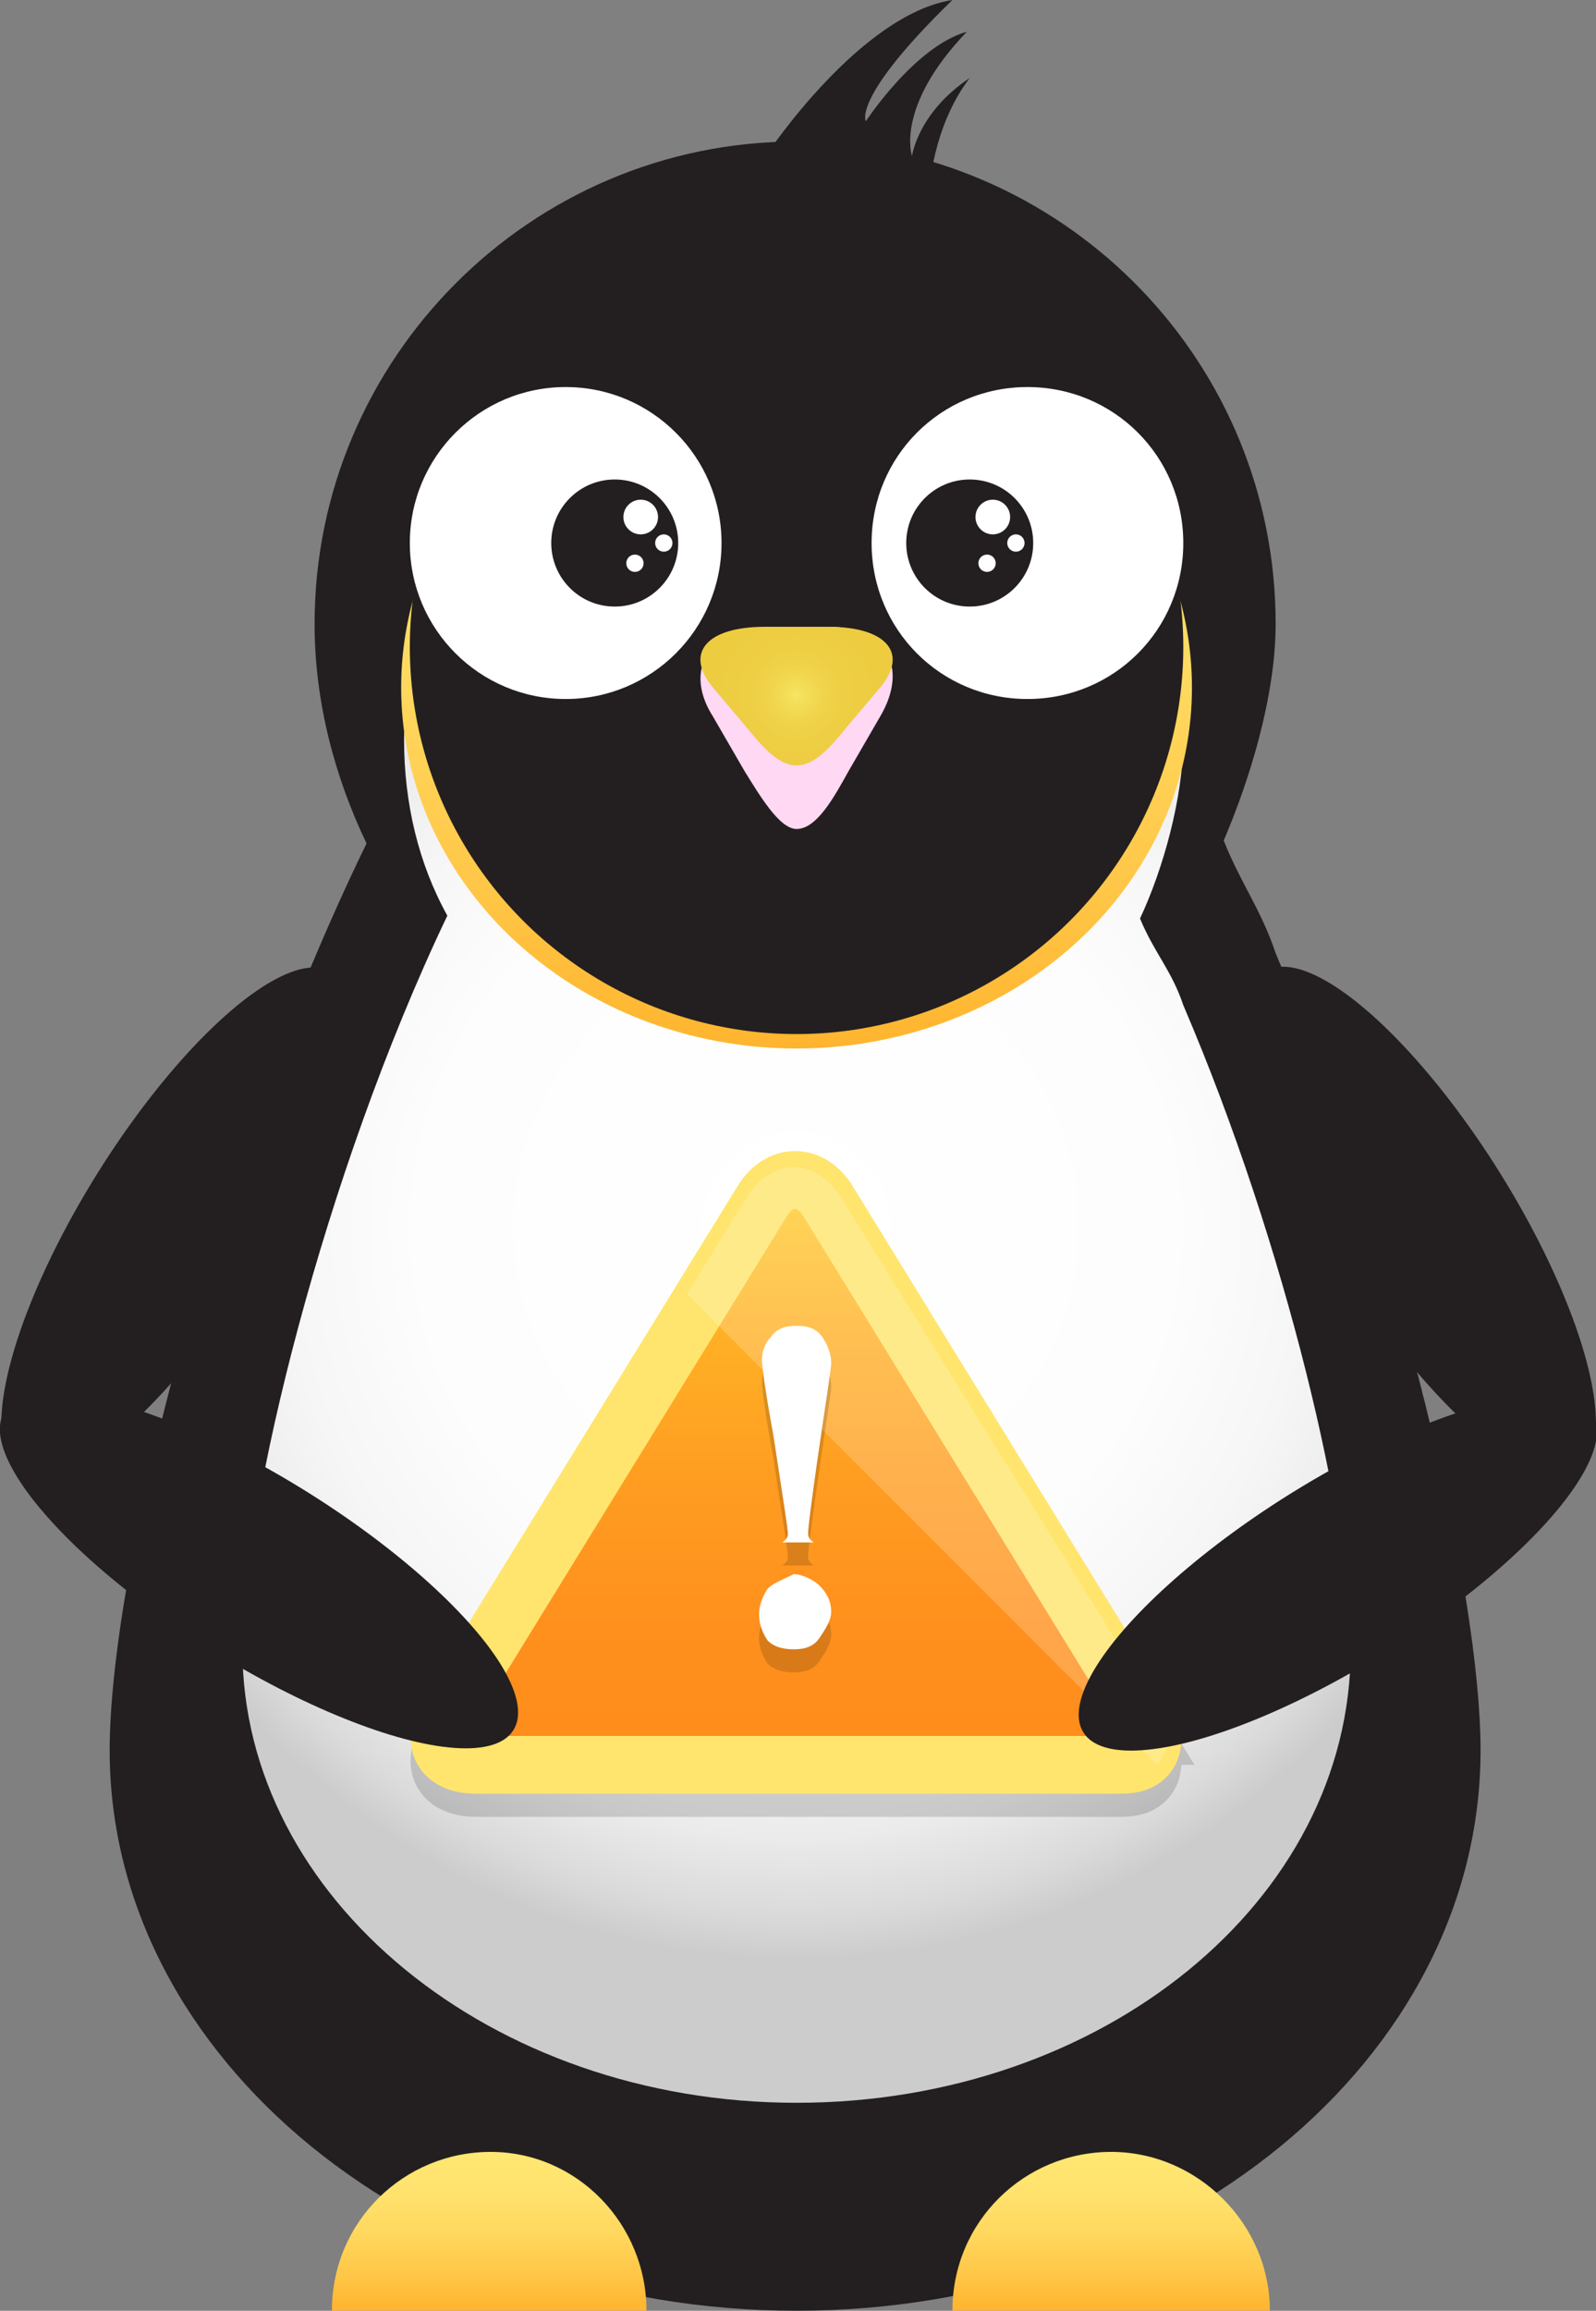 <svg xmlns="http://www.w3.org/2000/svg" width="55.3" height="80" viewBox="0 0 55.3 80"><rect x="0" y="0" width="55.3" height="80" fill="#808080" stroke="none"/><path fill="#231F20" d="M44.2 33c-.5-1.5-1.2-2.4-1.8-3.9.9-2.1 1.8-5 1.8-7.5 0-9-7.1-16.3-16-16.7h-.6c-9.2 0-16.7 7.5-16.7 16.7 0 2.7.7 5.3 1.8 7.6-5.4 11.1-8.9 25.3-8.9 31.4C3.8 71.3 14.5 80 27.6 80s23.7-8.7 23.7-19.4c0-5.4-2.7-17.2-7.1-27.6z"/><radialGradient id="a" cx="27.588" cy="42.462" r="25.386" gradientUnits="userSpaceOnUse"><stop offset="0" stop-color="#FFF"/><stop offset=".515" stop-color="#FDFDFD"/><stop offset=".7" stop-color="#F6F6F6"/><stop offset=".833" stop-color="#EBEBEB"/><stop offset=".939" stop-color="#DADADA"/><stop offset="1" stop-color="#CCC"/></radialGradient><path fill="url(#a)" d="M41 34.8c-.4-1.2-1-1.8-1.5-3 .8-1.7 1.5-4.2 1.5-6.2 0-7.3-5.8-13.2-13-13.5h-.5c-7.5 0-13.5 6-13.5 13.5 0 2.2.5 4.3 1.5 6.1-4.3 9-7.1 20.5-7.1 25.4 0 8.6 8.6 15.7 19.2 15.7s19.2-7 19.2-15.7c0-4.3-2.2-13.9-5.8-22.3z"/><g opacity=".15"><path fill-rule="evenodd" clip-rule="evenodd" d="M39.6 60.1L28.7 42.4c-.6-1-1.7-1-2.3 0L15.5 60.1c-.6 1-.2 1.8 1 1.8h22.3c.5 0 .8-.1 1-.4.2-.3.2-.8-.2-1.4z"/><path fill="none" stroke="#000" stroke-width="2" stroke-miterlimit="10" d="M39.6 60.1L28.7 42.4c-.6-1-1.7-1-2.3 0L15.5 60.1c-.6 1-.2 1.8 1 1.8h22.3c.5 0 .8-.1 1-.4.2-.3.2-.8-.2-1.4z"/></g><linearGradient id="b" gradientUnits="userSpaceOnUse" x1="27.549" y1="61.094" x2="27.549" y2="40.883"><stop offset="0" stop-color="#FF8C1C"/><stop offset=".241" stop-color="#FF901D"/><stop offset=".492" stop-color="#FF9D21"/><stop offset=".746" stop-color="#FFB126"/><stop offset="1" stop-color="#FFCE2E"/></linearGradient><path fill-rule="evenodd" clip-rule="evenodd" fill="url(#b)" d="M39.6 59.3L28.7 41.6c-.6-1-1.7-1-2.3 0L15.5 59.3c-.6 1-.2 1.8 1 1.8h22.3c.5 0 .8-.1 1-.4.2-.3.2-.8-.2-1.4z"/><path fill="none" stroke="#FFE56D" stroke-width="2" stroke-miterlimit="10" d="M39.6 59.3L28.7 41.6c-.6-1-1.7-1-2.3 0L15.5 59.3c-.6 1-.2 1.8 1 1.8h22.3c.5 0 .8-.1 1-.4.2-.3.2-.8-.2-1.4z"/><path opacity=".2" fill="#FFF" d="M40.3 60.8c-.1.1-.1.2-.2.3L23.8 44.8l2.1-3.4c.4-.6 1-1 1.6-1s1.2.4 1.6 1l11 17.7c.4.6.5 1.2.2 1.7z"/><path d="M28.2 54.2s-.2-.1-.2-.3c0-.2.1-1 .3-2.4.3-2.1.5-3.3.5-3.5 0-.3-.1-.6-.3-.9-.2-.3-.5-.4-.9-.4s-.7.1-.9.4c-.2.2-.3.5-.3.8 0 .1.1 1 .4 2.6.3 2 .5 3.2.5 3.4 0 .2-.2.3-.2.3h1.1zm-1.6 1.6c-.2.3-.3.6-.3.9 0 .3.1.6.3.9.2.2.5.3.9.3s.7-.1.9-.4.4-.6.4-.9c0-.3-.1-.6-.4-.9-.2-.2-.6-.4-.9-.4-.4.1-.7.2-.9.5z" opacity=".15"/><path fill="#FFF" d="M28.2 53.4s-.2-.1-.2-.3c0-.2.1-1 .3-2.4.3-2.1.5-3.3.5-3.5 0-.3-.1-.6-.3-.9-.2-.3-.5-.4-.9-.4s-.7.1-.9.4c-.2.2-.3.5-.3.8 0 .1.1 1 .4 2.6.3 2 .5 3.2.5 3.4 0 .2-.2.3-.2.3h1.1zM26.6 55c-.2.3-.3.6-.3.9 0 .3.1.6.3.9.2.2.5.3.9.3s.7-.1.9-.4.4-.6.4-.9c0-.3-.1-.6-.4-.9-.2-.2-.6-.4-.9-.4-.4.2-.7.3-.9.5z"/><linearGradient id="c" gradientUnits="userSpaceOnUse" x1="16.992" y1="74.545" x2="16.992" y2="80"><stop offset="0" stop-color="#FFE773"/><stop offset=".22" stop-color="#FFE36E"/><stop offset=".482" stop-color="#FFD960"/><stop offset=".765" stop-color="#FFC748"/><stop offset="1" stop-color="#FFB42E"/></linearGradient><path fill="url(#c)" d="M17 74.5c-3 0-5.5 2.4-5.5 5.5h10.9c0-3-2.4-5.5-5.4-5.5z"/><linearGradient id="d" gradientUnits="userSpaceOnUse" x1="38.536" y1="74.545" x2="38.536" y2="80"><stop offset="0" stop-color="#FFE773"/><stop offset=".22" stop-color="#FFE36E"/><stop offset=".482" stop-color="#FFD960"/><stop offset=".765" stop-color="#FFC748"/><stop offset="1" stop-color="#FFB42E"/></linearGradient><path fill="url(#d)" d="M38.5 74.5c-3 0-5.5 2.4-5.5 5.5h11c0-3-2.5-5.5-5.5-5.5z"/><linearGradient id="e" gradientUnits="userSpaceOnUse" x1="27.587" y1="11.342" x2="27.587" y2="36.357"><stop offset="0" stop-color="#FFE773"/><stop offset=".22" stop-color="#FFE36E"/><stop offset=".482" stop-color="#FFD960"/><stop offset=".765" stop-color="#FFC748"/><stop offset="1" stop-color="#FFB42E"/></linearGradient><ellipse fill="url(#e)" cx="27.6" cy="23.8" rx="13.7" ry="12.5"/><circle fill="#231F20" cx="27.6" cy="22.4" r="13.4"/><circle fill="#FFF" cx="19.6" cy="18.8" r="5.4"/><circle fill="#231F20" cx="21.3" cy="18.8" r="2.2"/><circle fill="#FFF" cx="22.2" cy="17.9" r=".6"/><circle fill="#FFF" cx="23" cy="18.8" r=".3"/><circle fill="#FFF" cx="22" cy="19.5" r=".3"/><path fill="#FFF" d="M35.6 24.2c3 0 5.4-2.4 5.4-5.4s-2.4-5.4-5.4-5.4c-3 0-5.4 2.4-5.4 5.4s2.4 5.4 5.4 5.4z"/><circle fill="#231F20" cx="33.6" cy="18.8" r="2.2"/><circle fill="#FFF" cx="34.4" cy="17.9" r=".6"/><circle fill="#FFF" cx="35.2" cy="18.8" r=".3"/><circle fill="#FFF" cx="34.2" cy="19.5" r=".3"/><path fill="#FFD8F4" d="M30.5 24.8l-1.1 1.9c-.5.9-1.1 2-1.8 2-.6 0-1.3-1.2-1.8-2l-1.1-1.9c-.7-1.1-.5-2.1.3-2.7l1.9-.4h1.8c2 0 2.8 1.4 1.8 3.1z"/><radialGradient id="f" cx="27.597" cy="24.057" r="2.895" gradientUnits="userSpaceOnUse"><stop offset="0" stop-color="#F7E563"/><stop offset=".095" stop-color="#F4DF5A"/><stop offset=".321" stop-color="#F0D44B"/><stop offset=".588" stop-color="#EECE43"/><stop offset="1" stop-color="#EDCC40"/></radialGradient><path fill="url(#f)" d="M28.7 21.7h-2.2c-2 0-2.8.9-1.8 2.1l1.1 1.3c.5.6 1.1 1.4 1.8 1.4s1.3-.8 1.8-1.4l1.1-1.3c1-1.2.2-2.1-1.8-2.1z"/><path fill="#231F20" d="M26.6 5.3S29.8.5 33 0c-3.5 3.4-3 4.2-3 4.2s1.7-2.6 3.5-3.1c-2.5 2.6-1.9 4.3-1.9 4.3s.2-1.5 2-2.7c-1.3 1.7-1.4 3.9-1.4 3.9"/><ellipse transform="rotate(32.031 6.09 42.298)" fill="#231F20" cx="6.1" cy="42.3" rx="3.2" ry="10.2"/><ellipse transform="rotate(-57.969 8.97 54.415)" fill="#231F20" cx="9" cy="54.4" rx="3.2" ry="10.4"/><ellipse transform="scale(-1) rotate(-32.031 -147.356 171.494)" fill="#231F20" cx="49.2" cy="42.3" rx="3.2" ry="10.2"/><ellipse transform="scale(-1) rotate(57.969 98.23 -83.66)" fill="#231F20" cx="46.3" cy="54.4" rx="3.2" ry="10.4"/></svg>